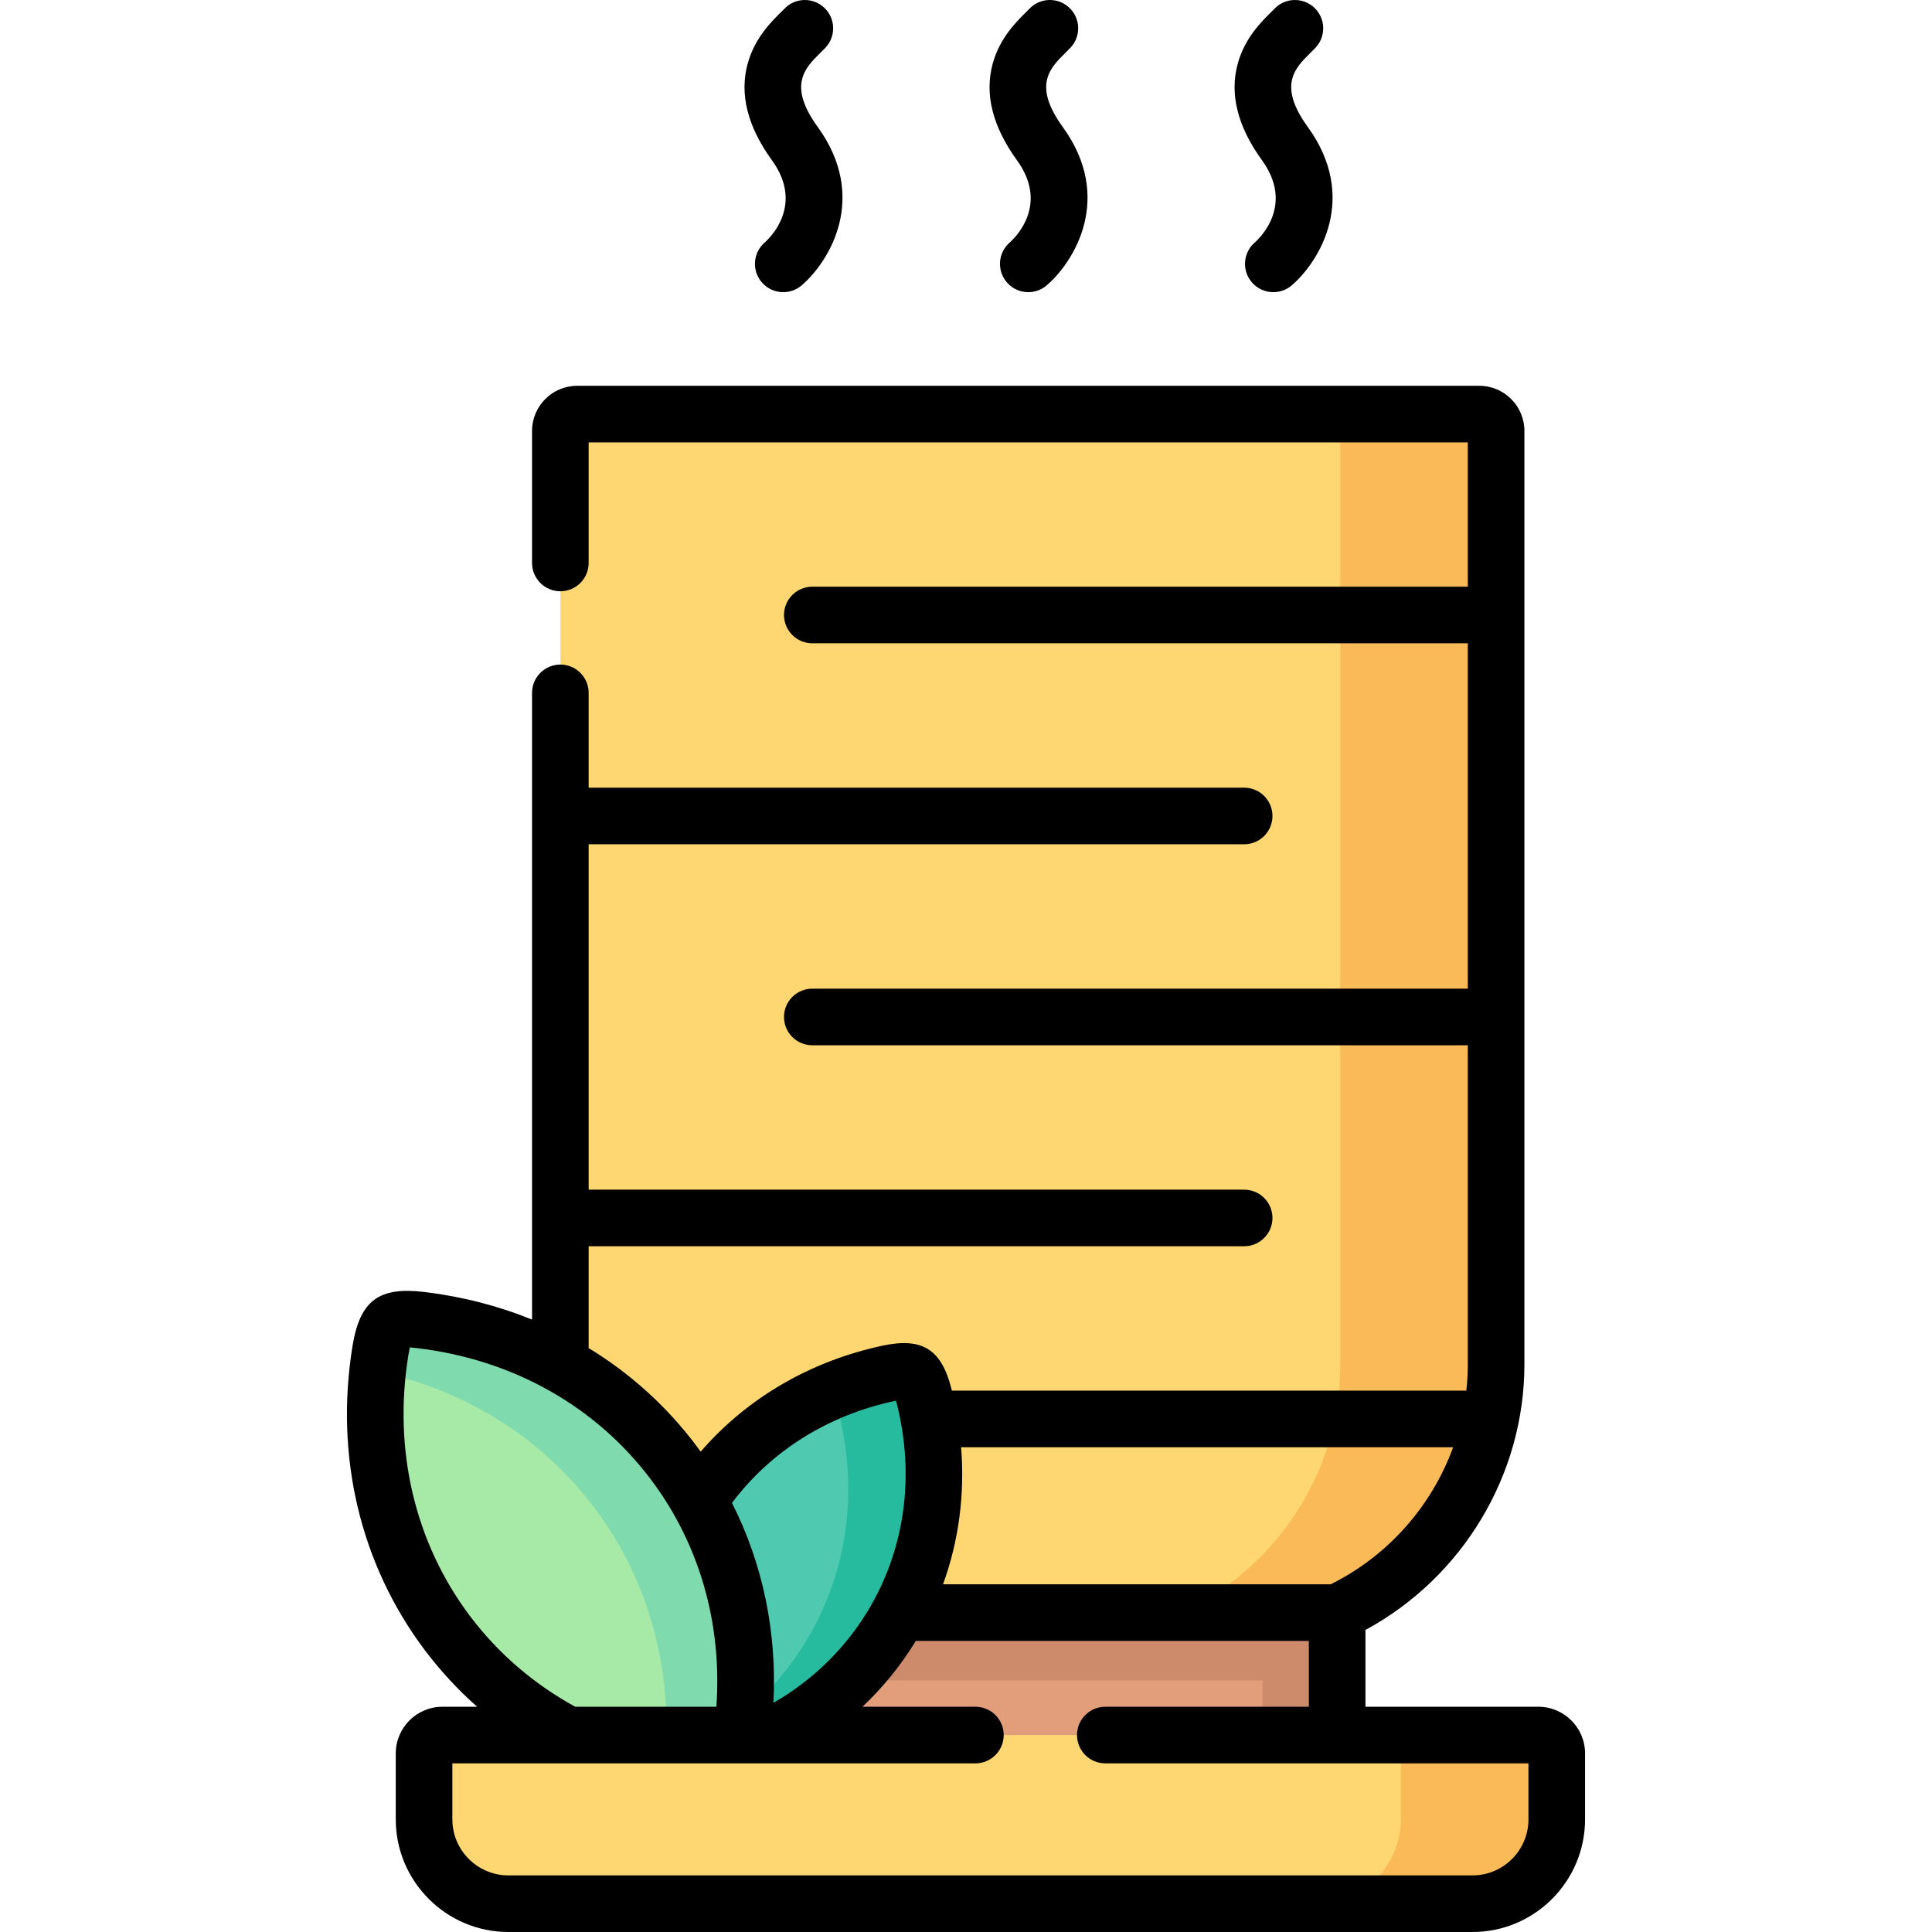 <svg id="Layer_1" enable-background="new 0 0 512 512" height="512" viewBox="0 0 512 512" width="512" xmlns="http://www.w3.org/2000/svg"><g><path clip-rule="evenodd" d="m392.029 109.743h-239.076c-2.453 0-4.455 2.002-4.455 4.455v102.045 106.528 38.799c15.705 48.189 47.736 133.316 48.131 135.43l123.09-5 27.139-57.147 6.144-7.5h1.356c20.583-9.587 36.007-28.563 40.687-51.318.959-4.681 1.438-9.531 1.438-14.493v-92.035-155.309c.001-2.453-2.001-4.455-4.454-4.455z" fill="#ffd772" fill-rule="evenodd"/><g><path clip-rule="evenodd" d="m354.359 459.808-74.692 19.504-107.251-19.504c12.491-6.316 23.262-15.847 30.988-28.31.846-1.382 1.664-2.763 2.397-4.145h148.559v32.455z" fill="#e29d7b" fill-rule="evenodd"/></g><g><path clip-rule="evenodd" d="m235.963 431.499c-7.726 12.463-18.497 21.994-30.988 28.31l-24.613 5.691c2.932-21.345 4.82-67.753 4.82-67.753 11.73-17.905 29.944-29.466 50.33-33.808 6.513-1.382 7.641-.705 9.305 5.752.536 2.115.987 4.23 1.382 6.344 3.102 17.369.733 35.331-7.839 51.319-.734 1.381-1.552 2.763-2.397 4.145z" fill="#4fc9af" fill-rule="evenodd"/></g><g><path clip-rule="evenodd" d="m196.629 459.808-21.529 14.571-24.6-14.571c-12.294-6.429-23.234-15.48-31.975-27.069-16.41-21.853-21.937-48.724-17.707-74.807 1.325-8.121 2.622-9.079 10.771-8.093 13.027 1.551 25.574 5.498 36.909 11.73 11.504 6.344 21.767 15.057 30.029 26.054 2.481 3.271 4.681 6.655 6.654 10.123 10.771 18.977 14.38 40.717 11.448 62.062z" fill="#a7e9a6" fill-rule="evenodd"/></g><g><path clip-rule="evenodd" d="m390.224 504.5h-255.486c-12.294 0-22.36-10.066-22.36-22.36v-17.454c0-2.679 2.199-4.878 4.878-4.878h33.244 46.129 8.346 149.384 53.319c2.679 0 4.878 2.199 4.878 4.878v17.454c0 12.294-10.038 22.36-22.332 22.36z" fill="#ffd772" fill-rule="evenodd"/></g><g><path clip-rule="evenodd" d="m395.046 376.035h-41.307c-4.681 22.755-20.104 41.732-40.687 51.319h41.307c20.583-9.587 36.006-28.564 40.687-51.319z" fill="#fbba58" fill-rule="evenodd"/></g><g><path clip-rule="evenodd" d="m396.484 269.507v-106.528-48.781c0-2.453-2.002-4.455-4.455-4.455h-41.307c2.453 0 4.455 2.002 4.455 4.455v48.781 106.528 92.035c0 4.963-.479 9.813-1.438 14.493h41.307c.959-4.681 1.438-9.531 1.438-14.493z" fill="#fbba58" fill-rule="evenodd"/></g><g><path clip-rule="evenodd" d="m407.678 459.808h-41.308c2.679 0 4.878 2.199 4.878 4.878v17.454c0 12.294-10.038 22.36-22.331 22.36h41.307c12.294 0 22.331-10.066 22.331-22.36v-17.454c.001-2.678-2.199-4.878-4.877-4.878z" fill="#fbba58" fill-rule="evenodd"/></g><g><path clip-rule="evenodd" d="m313.051 427.354h-74.692c-.733 1.382-1.551 2.763-2.397 4.145-2.171 3.496-4.568 6.767-7.19 9.784l-3.778 4.06h109.599v14.465h19.766v-32.455h-41.308z" fill="#ce8b6b" fill-rule="evenodd"/></g><g><path clip-rule="evenodd" d="m244.816 369.691c-1.664-6.457-2.791-7.134-9.305-5.752-5.273 1.128-10.376 2.735-15.282 4.793.733 1.015 1.269 2.594 1.889 4.963.536 2.087.987 4.201 1.382 6.316 3.102 17.369.733 35.359-7.839 51.318-.733 1.41-1.551 2.792-2.397 4.145-4.399 7.134-9.812 13.309-15.987 18.441-.169 1.974-.367 3.919-.649 5.893h8.346c8.966-4.54 17.087-10.743 23.798-18.525 2.622-3.017 5.019-6.288 7.19-9.784.846-1.382 1.664-2.763 2.397-4.145 8.572-15.988 10.94-33.949 7.839-51.319-.395-2.115-.846-4.23-1.382-6.344z" fill="#26bb9e" fill-rule="evenodd"/></g><g><path clip-rule="evenodd" d="m148.498 361.57c-11.335-6.232-23.882-10.179-36.909-11.73-8.149-.987-9.446-.028-10.771 8.093-.282 1.805-.536 3.637-.733 5.47 9.615 2.058 18.863 5.47 27.407 10.179 11.504 6.316 21.767 15.029 30.057 26.026 2.453 3.271 4.681 6.654 6.654 10.151 8.741 15.396 12.773 32.652 12.406 50.05h20.019c.282-1.974.479-3.919.649-5.893 1.579-19.428-2.312-38.94-12.096-56.168-1.974-3.468-4.173-6.852-6.654-10.123-8.262-10.998-18.525-19.711-30.029-26.055z" fill="#7fdbae" fill-rule="evenodd"/></g><g><path d="m337.443 77.429c-2.106 0-4.201-.883-5.685-2.604-2.704-3.138-2.352-7.874.786-10.577 1.75-1.565 10.3-10.176 1.896-21.783-6.499-8.959-8.653-17.607-6.4-25.699 1.876-6.739 6.359-11.141 8.769-13.506.331-.325.627-.61.859-.861 2.817-3.036 7.563-3.213 10.6-.395 3.036 2.818 3.212 7.563.395 10.6-.366.395-.824.849-1.345 1.36-4.112 4.037-8.772 8.613-.731 19.7 13.504 18.65 3.125 35.594-4.25 41.948-1.417 1.219-3.159 1.817-4.894 1.817z"/></g><g><path d="m272.508 77.429c-2.106 0-4.201-.883-5.685-2.604-2.704-3.138-2.353-7.874.786-10.578 1.75-1.565 10.299-10.175 1.895-21.783-6.498-8.959-8.652-17.606-6.4-25.698 1.876-6.739 6.359-11.141 8.768-13.506.332-.326.627-.611.859-.862 2.817-3.037 7.563-3.213 10.6-.396 3.036 2.817 3.214 7.563.396 10.599-.367.395-.824.849-1.346 1.361-4.111 4.037-8.771 8.613-.731 19.699 13.504 18.649 3.126 35.593-4.249 41.948-1.417 1.222-3.159 1.82-4.893 1.82z"/></g><g><path d="m207.572 77.429c-2.107 0-4.202-.883-5.685-2.604-2.704-3.138-2.352-7.874.786-10.577 1.75-1.565 10.3-10.176 1.895-21.783-6.498-8.959-8.652-17.607-6.4-25.699 1.876-6.739 6.359-11.141 8.768-13.506.332-.325.626-.61.86-.861 2.817-3.036 7.563-3.213 10.599-.395 3.036 2.817 3.213 7.563.395 10.599-.366.395-.824.849-1.345 1.361-4.111 4.037-8.772 8.613-.731 19.699 13.504 18.65 3.125 35.593-4.249 41.948-1.417 1.22-3.159 1.818-4.893 1.818z"/></g><path d="m407.678 452.308h-45.819v-20.35c25.738-13.949 42.125-41.073 42.125-70.416v-247.344c0-6.592-5.363-11.955-11.955-11.955h-239.076c-6.592 0-11.955 5.363-11.955 11.955v34.993c0 4.142 3.358 7.5 7.5 7.5s7.5-3.358 7.5-7.5v-31.948h232.985v38.236h-173.716c-4.142 0-7.5 3.358-7.5 7.5s3.358 7.5 7.5 7.5h173.717v91.528h-173.717c-4.142 0-7.5 3.358-7.5 7.5s3.358 7.5 7.5 7.5h173.717v84.535c0 2.351-.132 4.685-.386 6.993h-136.353c-.059-.238-.105-.477-.166-.715-2.647-10.278-7.728-13.424-18.13-11.217-19.24 4.098-36.014 13.944-48.266 28.099-.383-.529-.766-1.058-1.159-1.581-7.856-10.462-17.521-19.167-28.526-25.867v-26.982h173.717c4.143 0 7.5-3.358 7.5-7.5s-3.357-7.5-7.5-7.5h-173.717v-91.528h173.717c4.143 0 7.5-3.358 7.5-7.5s-3.357-7.5-7.5-7.5h-173.717v-25.124c0-4.142-3.358-7.5-7.5-7.5s-7.5 3.358-7.5 7.5v166.086c-8.938-3.633-18.502-6.107-28.507-7.311-12.122-1.467-17.109 2.283-19.076 14.338-4.735 29.2 2.053 57.792 19.123 80.523 4.162 5.518 8.811 10.54 13.91 15.053h-9.192c-6.825 0-12.378 5.553-12.378 12.378v17.454c0 16.465 13.395 29.86 29.86 29.86h255.486c16.449 0 29.831-13.396 29.831-29.86v-17.454c.001-6.826-5.552-12.379-12.377-12.379zm-152.978-68.773h130.392c-5.654 15.543-17.157 28.73-32.442 36.318h-102.737c4.18-11.492 5.79-23.818 4.787-36.318zm-17.632-12.26c.136-.029.266-.056.389-.082.031.116.063.238.096.367 5.062 19.663 2.233 39.545-7.965 55.986-6.074 9.799-14.542 17.939-24.627 23.738.976-18.691-2.808-36.861-10.985-52.994 10.285-13.716 25.422-23.251 43.092-27.015zm-112.546 56.961c-14.588-19.426-20.377-43.967-16.302-69.095.144-.878.27-1.552.378-2.068.526.04 1.209.106 2.094.213 25.289 3.042 47.249 15.416 61.842 34.848 12.842 17.063 18.871 38.22 17.316 60.174h-37.406c-11.001-6.026-20.404-14.105-27.922-24.072zm280.534 53.904c0 8.194-6.653 14.86-14.831 14.86h-255.487c-8.194 0-14.86-6.667-14.86-14.86v-14.832h30.59c.008 0 .017.001.025.001.004 0 .007-.001.011-.001h107.986c4.143 0 7.5-3.358 7.5-7.5s-3.357-7.5-7.5-7.5h-29.934c5.287-4.994 9.93-10.647 13.779-16.856.122-.197.23-.401.35-.599h104.172v17.455h-53.939c-4.143 0-7.5 3.358-7.5 7.5s3.357 7.5 7.5 7.5h112.137v14.832z"/></g></svg>